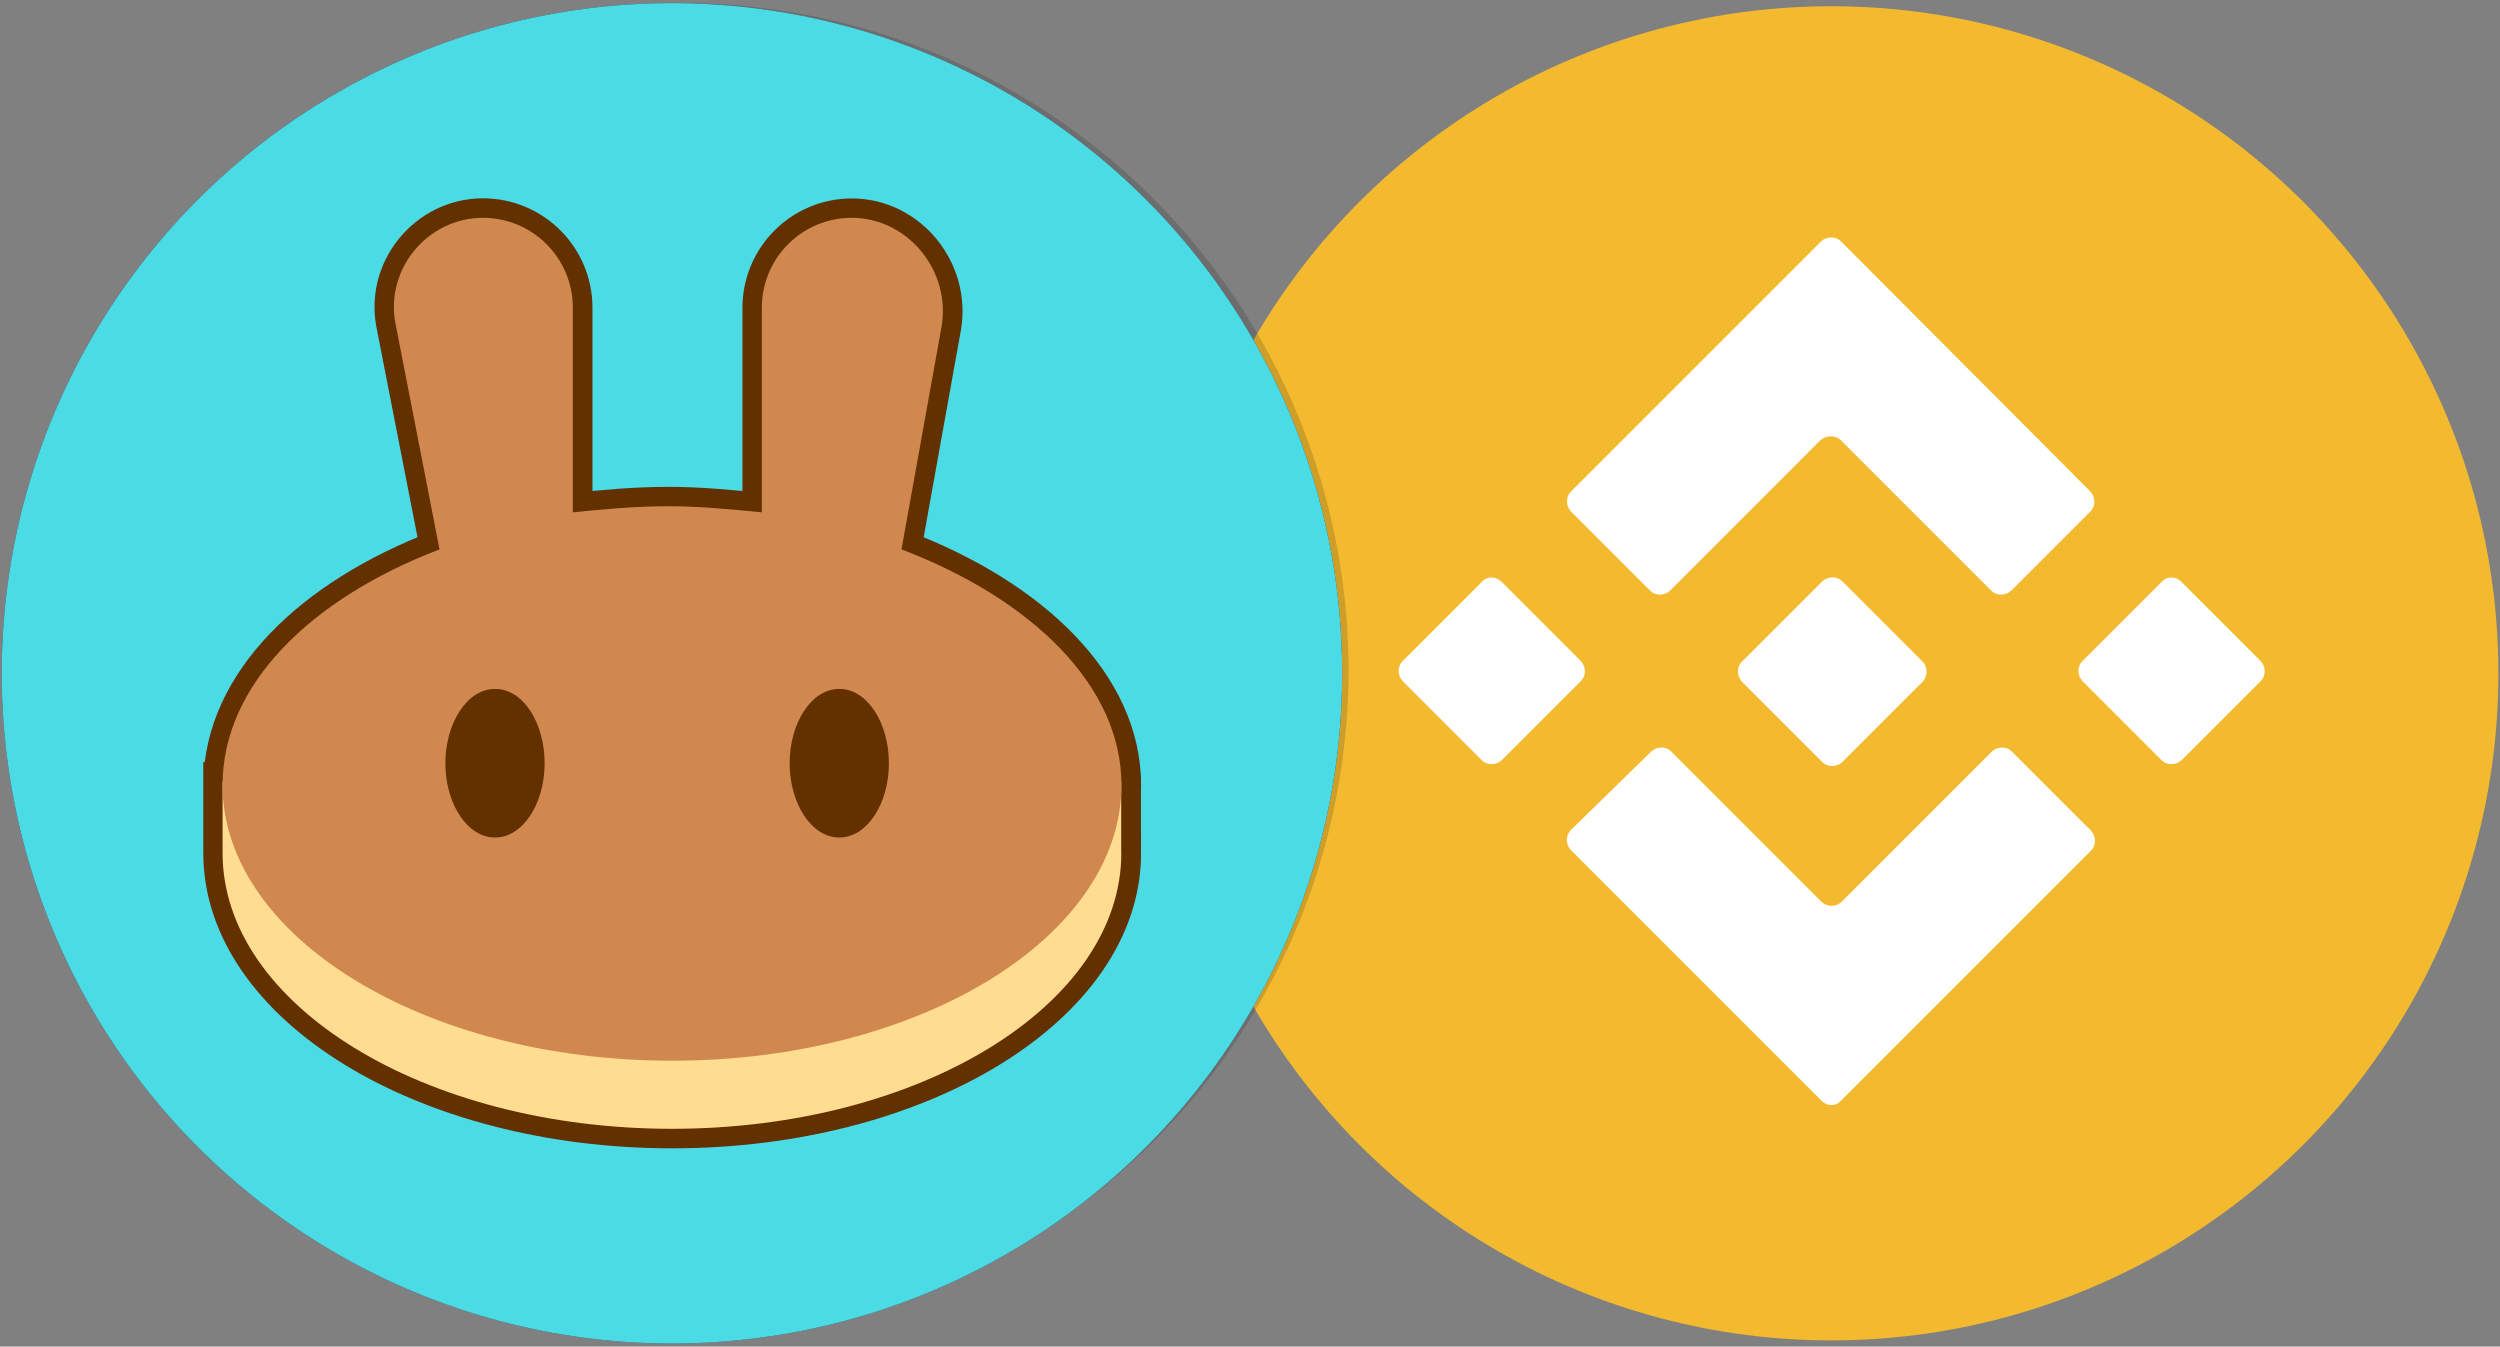 <svg xmlns="http://www.w3.org/2000/svg" version="1.1" viewBox="0 0 2005 1080"><rect x="0" y="0" width="2005" height="1080" fill="#808080" stroke="none"/><style>.st1{fill:#fff}.st4{fill:#d3f85a;stroke:#d3f85a;stroke-width:4.846;stroke-linecap:round;stroke-linejoin:round}</style><circle cx="1468.7" cy="540" r="535" fill="#f3ba2f"/><path d="m1476.3 353 120.8 120.8c4.1 4.1 11.2 4.1 15.8 0l63.7-63.7c4.1-4.1 4.1-11.2 0-15.8l-200.2-200.8c-4.1-4.1-11.2-4.1-15.8 0l-200.8 200.8c-4.1 4.1-4.1 11.2 0 15.8l63.7 63.7c4.1 4.1 11.2 4.1 15.8 0L1460 353c5.1-4.1 12.3-4.1 16.3 0zm-287.8 113.6-63.7 63.7c-4.1 4.1-4.1 11.2 0 15.8l63.7 63.7c4.1 4.1 11.2 4.1 15.8 0l63.7-63.7c4.1-4.1 4.1-11.2 0-15.8l-63.7-63.7c-4.6-4.6-11.8-4.6-15.8 0zm287.8 416.3 200.8-200.8c4.1-4.1 4.1-11.2 0-15.8l-63.7-63.7c-4.1-4.1-11.2-4.1-15.8 0l-120.8 120.8c-4.1 4.1-11.2 4.1-15.8 0l-120.8-120.8c-4.1-4.1-11.2-4.1-15.8 0l-64.7 63.2c-4.1 4.1-4.1 11.2 0 15.8l200.8 200.8c4.6 5.1 11.8 5.1 15.8.5zm257.4-416.3-63.7 63.7c-4.1 4.1-4.1 11.2 0 15.8l63.7 63.7c4.1 4.1 11.2 4.1 15.8 0l63.7-63.7c4.1-4.1 4.1-11.2 0-15.8l-63.7-63.7c-4.6-4.6-11.8-4.6-15.8 0z" class="st1"/><path d="m1542.1 530.8-64.7-64.7c-4.1-4.1-11.2-4.1-15.8 0l-64.7 64.7c-4.1 4.1-4.1 11.2 0 15.8l64.7 64.7c4.1 4.1 11.2 4.1 15.8 0l64.7-64.7c4-4.6 4-11.7 0-15.8z" class="st1"/><circle cx="546.5" cy="537.5" r="535" opacity=".15"/><circle cx="538.9" cy="540" r="537.5" fill="#2c3a5b"/><path d="M874 337.6c-1.3-2.2-3.5-3.8-6.1-4.3s-5.3 0-7.3 1.6l-.5.4-.4.2-117.2 77.6c-4 2.7-5.4 8.1-2.9 12.4 18.5 32.3 28.9 69.1 30.2 106.4C774 648.1 690.5 749.8 576 768.3c-4.7.7-7.9 4.8-7.8 9.5l5 142.7c0 2.6 1.2 5 3.2 6.7 1.7 1.5 3.8 2.2 6 2.2h1.1c72.2-8.3 140.7-36.6 197.9-81.7 58.8-46.4 102.9-108.4 127.4-179.5 38-110.1 25.3-230.6-35-330.4l.2-.2h0zm36.8 230.7-123-10.3c.6-8.8.8-17.7.5-26.8-.1-3.7-.4-7.5-.6-11.1l123.1-8.7c1.4 18.9 1.4 38 0 56.9h0zm-25.1 108.9-114.4-45.9c4.7-11.7 8.3-23.9 11.1-36.3l120.1 27.9c-3.1 13.2-6.7 26.2-11.1 39.1-1.8 5.1-3.7 10.3-5.7 15.2h0zM734 695.8c7.9-9.9 15-20.4 21.4-31.6l106.4 62.3c-9.5 16.5-20.4 32.2-32.3 47L734 695.8zm151.8-292.6c7 17.7 12.6 35.8 16.8 54.2L782.1 484c-2.8-12.4-6.6-24.5-11.3-36.2l114.9-44.7h.1v.1zM611.3 779.1c12.4-3.8 24.3-8.4 35.7-14l52.9 111.2c-17.1 8.2-34.9 15.2-53.2 20.8l-35.4-118h0zM747.5 849l-68.4-102.3c10.6-7.2 20.7-15.3 30-24l83.1 90.8c-14 12.9-29 24.7-44.7 35.5h0zM219 333l126.9 66.9c1.3.7 2.8 1.1 4.3 1.1 2.8 0 5.5-1.2 7.3-3.5 42.2-53.6 105.3-85.8 173.5-88.2 66.1-2.3 130.2 23.9 175.7 71.9 3.1 3.3 8.1 3.8 11.9 1.3L838 303.4c2.2-1.5 3.7-3.8 4-6.4.4-2.6-.4-5.3-2.1-7.3-45.5-54.8-105.3-96.2-173-119.7-166.6-57.6-352.2 3.9-451.3 149.5-1.5 2.2-2 4.9-1.3 7.5.6 2.5 2.3 4.7 4.7 6h0zm441.8-145.5c61.2 21.2 115.6 57.7 158.1 106.1l-104.4 69.1c-48.8-48.3-115.6-74.5-184.4-72.1-71 2.6-137 34.9-182.4 89.2l-110.9-58.4c95.9-132.6 268.7-187.6 424-133.9zm-140 583.1c-117-9.2-208.3-104.7-212.5-222.2-1.2-36.1 5.6-71 20.4-103.6 2.1-4.5.2-9.8-4.2-12l-125.6-66.2c-2.2-1.2-4.9-1.3-7.2-.6s-4.4 2.6-5.5 4.8c-6.5 13.6-12.2 27.7-17.1 41.6-34 98.7-27.7 205 18.1 299 45.7 94.1 125.3 164.7 224.1 198.8 36.7 12.7 75 19.8 113.5 21.3h.4c2.4 0 4.8-1 6.6-2.7 1.8-1.8 2.8-4.3 2.7-6.9l-5-142.5c-.1-4.8-3.8-8.6-8.6-8.9l-.1.1h0z" class="st4"/><path d="M722 534c-3.5-100.9-88.4-180-189.3-176.5C431.9 361 352.8 446.1 356.3 547c3.5 98.7 84.8 176.6 182.7 176.6h6.6C646.4 720.1 725.5 635 722 534h0zM545 706.9h-6c-89 0-163.1-70.8-166.2-160.6-3.3-91.7 68.6-169 160.4-172.2 44.5-1.6 86.7 14.3 119.3 44.6 32.5 30.3 51.3 71.5 52.9 115.9 3.3 91.7-68.6 169-160.4 172.3h0z" class="st4"/><circle cx="538.9" cy="540" r="537.5" fill="#4bdbe5"/><path fill="#633000" stroke="#633000" stroke-miterlimit="10" stroke-width="31.311" d="M899.2 638.4c.2-2.9.3-5.9.3-8.8 0-79.6-72-149.1-176.4-188.9l32.2-179c7.4-44.8-27.3-86.9-72.1-86.9-39.9 0-72.1 32.4-72.1 72.1V411c-24.9-2.4-49.7-4.9-74.6-4.9-27.3 0-52.1 2.4-77 4.9V246.8c0-39.9-32.4-72.1-72.1-72.1-44.8 0-79.6 42.2-69.7 86.9l35 179C249.6 480 180.3 548.5 178.8 626.9h-.1v57.2c0 121.8 161.6 221.2 360.4 221.2s360.4-99.4 360.4-221.2h-.1v-45.7z"/><path fill="#fedc90" d="M899.3 684.1c0 121.8-161.6 221.2-360.4 221.2s-360.4-99.4-360.4-221.2v-57.2h720.7v57.2h.1z"/><path fill="#d1884f" fill-rule="evenodd" d="M317.6 261.6c-9.9-44.8 24.9-86.9 69.7-86.9 39.8 0 72.1 32.2 72.1 72.1v164.1c24.9-2.5 49.7-4.9 77-4.9 24.9 0 49.7 2.5 74.6 4.9V246.8c0-39.8 32.2-72.1 72.1-72.1 44.8 0 79.5 42.2 72.1 86.9l-32.2 179c104.4 39.8 176.4 109.3 176.4 188.9 0 121.8-161.6 221.2-360.4 221.2s-360.5-99.4-360.5-221.2c0-79.5 69.7-149 174-188.9l-34.9-179z" clip-rule="evenodd"/><path fill="#633000" d="M436.8 612.1c0 32.3-17.4 59.6-39.8 59.6s-39.8-27.3-39.8-59.6c0-32.2 17.4-59.6 39.8-59.6 22.6-.1 39.8 27.3 39.8 59.6zm276.1 0c0 32.3-17.4 59.6-39.8 59.6-22.3 0-39.8-27.3-39.8-59.6 0-32.2 17.4-59.6 39.8-59.6 22.4-.1 39.8 27.3 39.8 59.6z"/></svg>